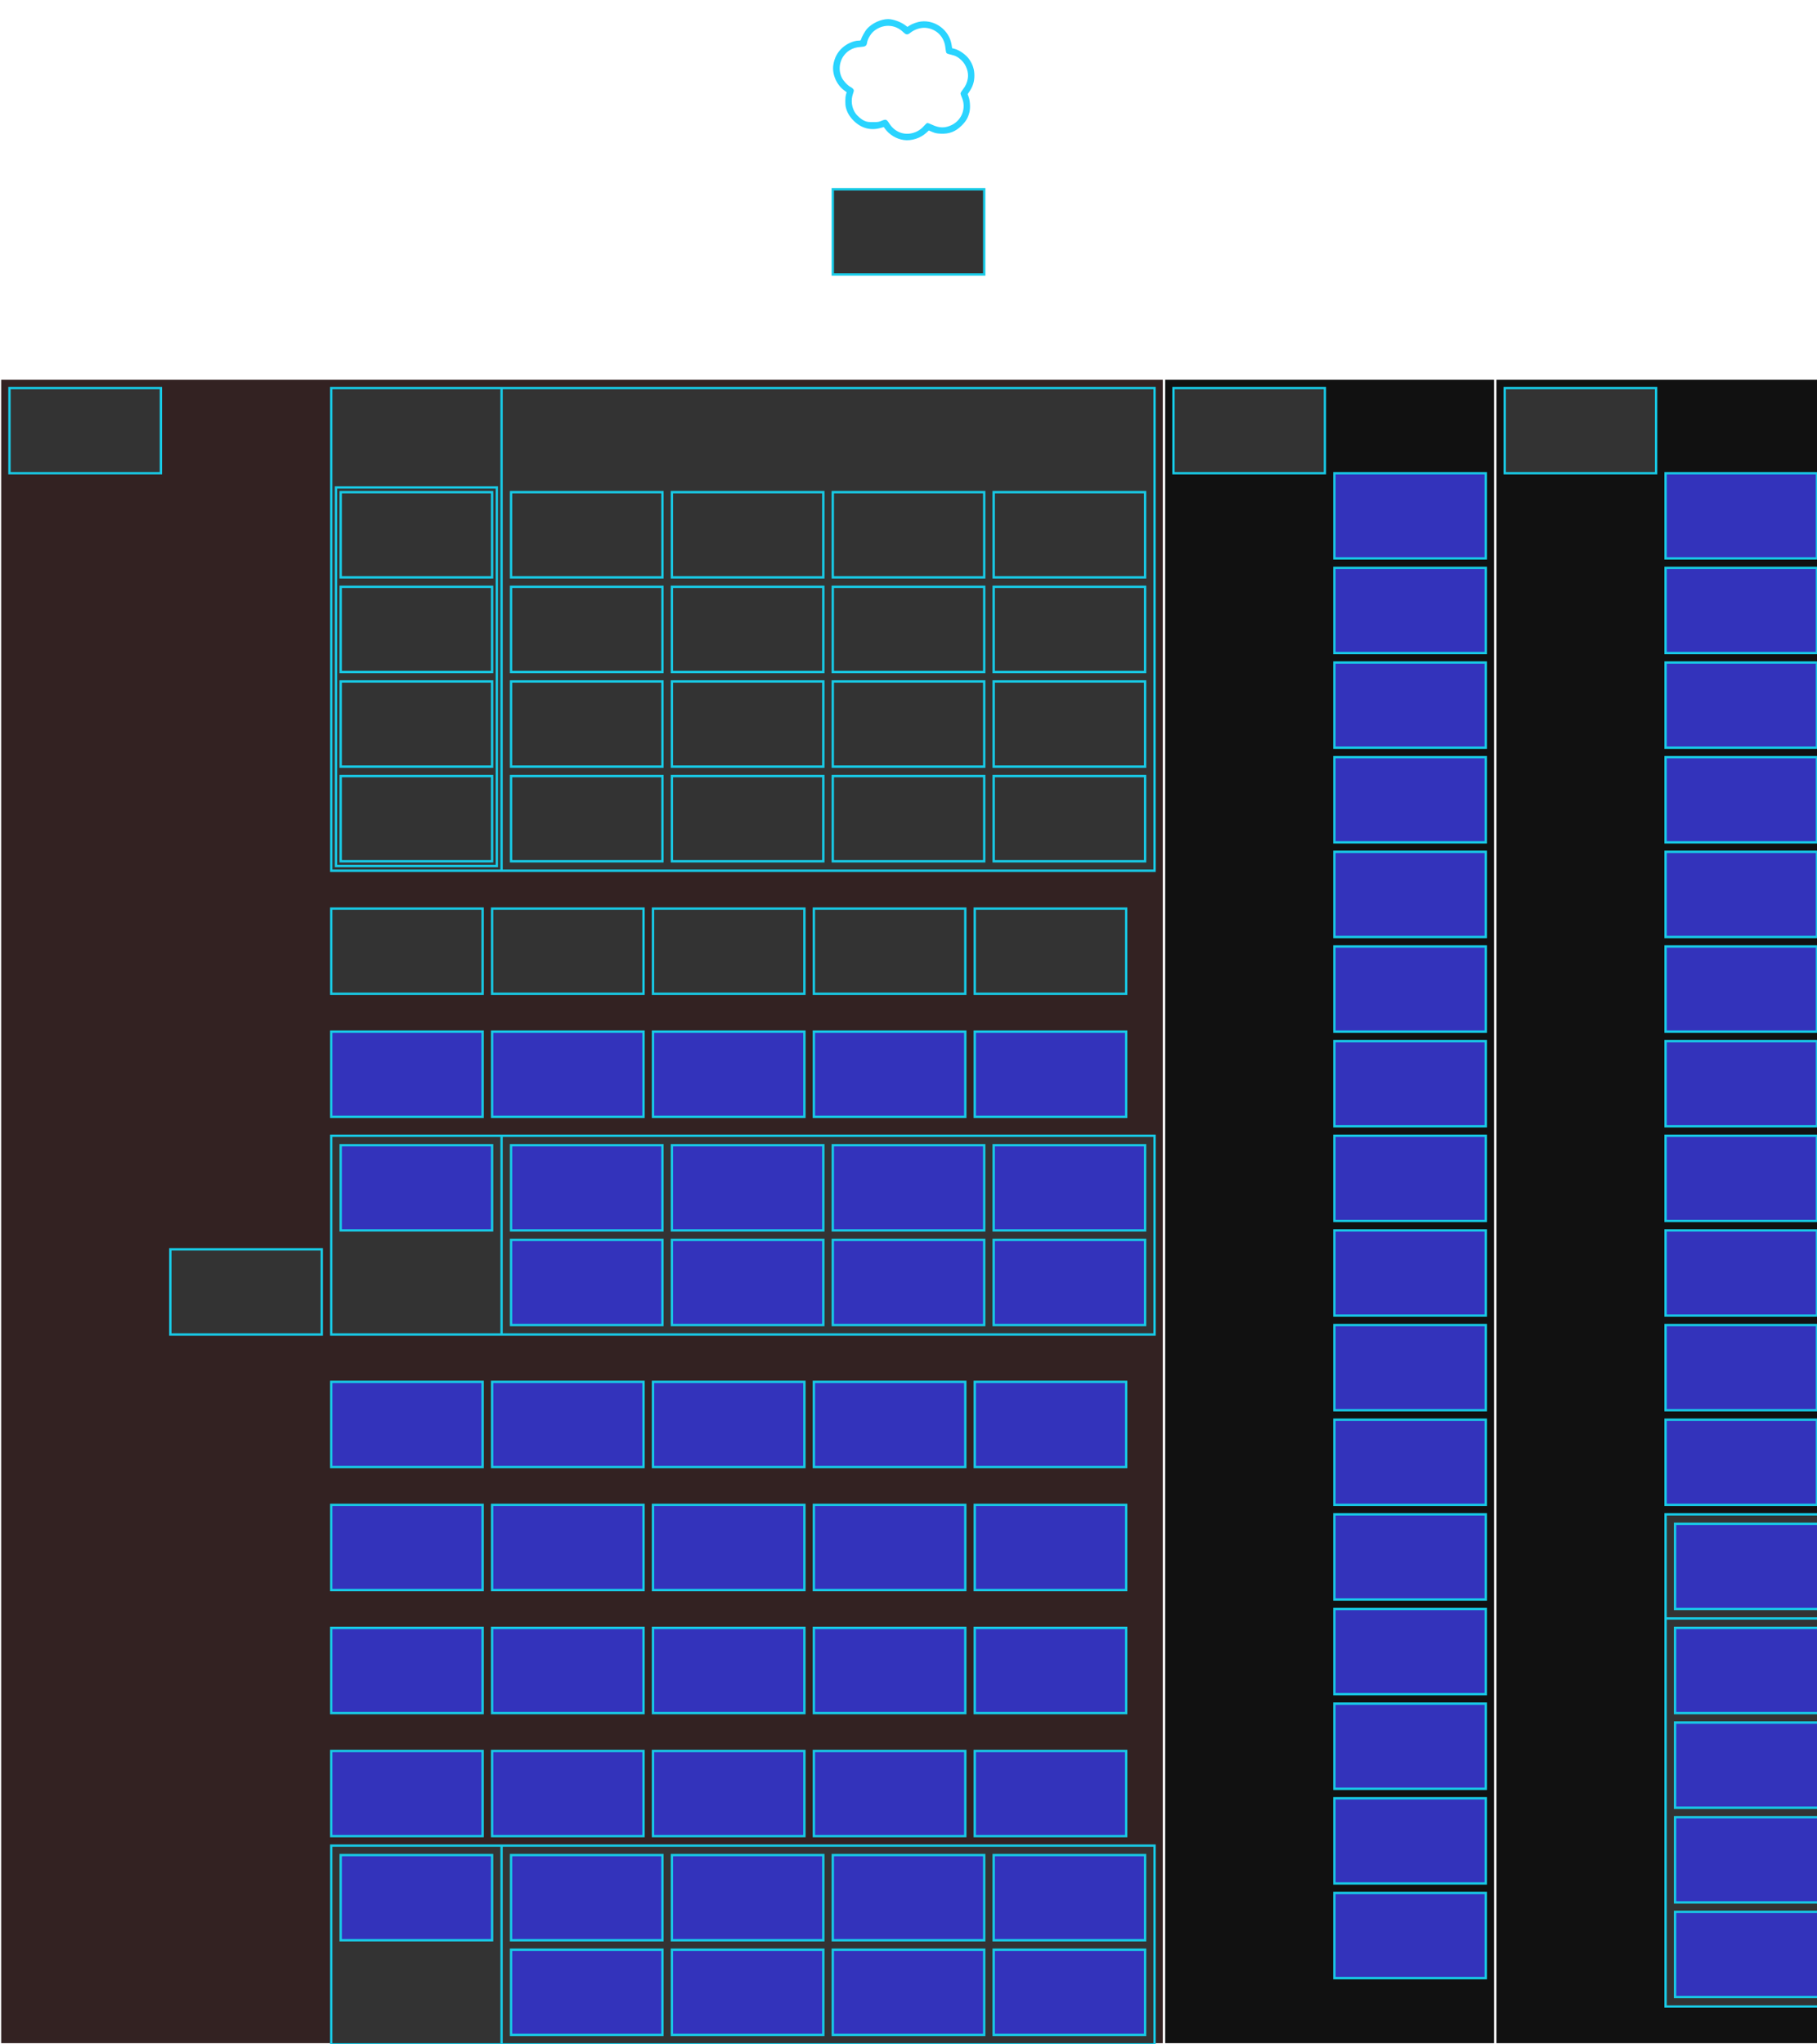 <?xml version="1.0" encoding="UTF-8" standalone="no"?>
<!DOCTYPE svg PUBLIC "-//W3C//DTD SVG 1.0//EN" "http://www.w3.org/TR/2001/PR-SVG-20010719/DTD/svg10.dtd">
<svg
    width="3840px"
    height="4320px"
    viewBox="0 0 3840 4320"
    xmlns="http://www.w3.org/2000/svg"
    xmlns:xlink="http://www.w3.org/1999/xlink">
  <defs>
    <g id="Internet">
      <path
          style="fill:#2ad4ff"
          d="m 150.241,255.904 c -16.12,-2.237 -30.807,-11.153 -40.45,-24.556 l -2.045,-2.842 -7.522,2.084 C 79.634,236.297 59.848,230.834 44.068,215.087 35.384,206.422 30.101,197.347 27.55,186.713 25.938,179.992 26.123,165.55 27.897,159.655 l 1.426,-4.739 -4.936,-3.624 C 7.733,139.066 -1.973,116.345 1.161,96.918 3.524,82.27 9.647,70.59 19.857,61.252 29.737,52.217 44.372,45.797 55.088,45.797 c 3.216,0 4.03,-0.409 4.516,-2.268 1.275,-4.876 8.475,-17.839 12.359,-22.251 C 82.669,9.115 101.723,0.287 117.116,0.358 127.729,0.406 143.875,6.275 153.491,13.579 l 4.26,3.236 3.821,-2.519 c 6.067,-4 16.817,-7.87 24.558,-8.842 30.503,-3.83 60.026,18.41 64.872,48.87 l 1.194,7.505 4.443,1.119 c 11.009,2.772 25.039,12.716 31.8,22.538 7.465,10.845 10.77,21.29 10.788,34.092 0.018,13.226 -3.224,23.314 -11.257,35.026 l -2.92,4.256 2.208,6.35 c 3.011,8.659 3.682,23.372 1.466,32.162 -2.894,11.482 -7.196,18.872 -16.182,27.799 -13.139,13.053 -26.385,18.209 -44.519,17.33 -8.273,-0.401 -11.456,-1.052 -17.585,-3.598 l -7.484,-3.108 -5.265,4.812 c -12.605,11.52 -31.279,17.54 -47.448,15.297 z m 18.141,-14.674 c 9.466,-2.466 17.306,-7.224 23.553,-14.295 3.085,-3.493 6.444,-6.615 7.463,-6.939 1.097,-0.348 5.257,1.059 10.188,3.446 15.375,7.441 27.985,7.608 42.079,0.558 21.779,-10.895 30.852,-36.644 20.745,-58.874 -1.357,-2.984 -2.467,-6.432 -2.467,-7.663 0,-1.231 2.18,-4.954 4.845,-8.274 5.793,-7.218 9.114,-14.546 10.568,-23.32 2.173,-13.111 -3.066,-28.354 -13.158,-38.286 -6.654,-6.548 -13.207,-10.12 -21.909,-11.94 -3.456,-0.723 -7.26,-1.837 -8.454,-2.477 -2.367,-1.267 -2.495,-1.708 -4.083,-14.024 -2.709,-21.023 -17.313,-36.357 -38,-39.901 -11.866,-2.033 -25.764,1.912 -36.266,10.292 -5.756,4.593 -8.67,4.206 -15.04,-1.999 C 130.901,10.442 104.055,10.246 85.34,27.072 79.464,32.356 73.497,43.071 72.416,50.28 71.409,56.998 69.05,58.555 58.822,59.256 48.876,59.938 42.181,61.983 35.084,66.505 16.138,78.577 9.135,103.737 19.049,124.111 c 3.415,7.018 12.25,16.452 18.295,19.536 2.352,1.2 5.05,3.363 5.996,4.807 1.645,2.51 1.612,2.944 -0.743,9.836 -4.721,13.819 -2.709,29.469 5.265,40.943 4.602,6.622 13.328,13.832 19.938,16.477 4.718,1.887 7.617,2.269 17.285,2.276 10.522,0.008 12.265,-0.264 18.499,-2.885 8.657,-3.64 10.227,-3.057 15.887,5.904 10.928,17.304 29.942,25.166 48.91,20.226 z"
          id="path2999"
          />
    </g>
    <g id="Networking">
      <rect
          width="320"
          height="180"
          style="fill: #333333; stroke-width: 5; stroke: #18CAE6" />
    </g>
    <g id="Server">
      <rect
          width="320"
          height="180"
          style="fill: #3333bb; stroke-width: 5; stroke: #18CAE6"
          />
    </g>
    <g id="Workstation">
      <rect
          width="320"
          height="180"
          style="fill: #333333; stroke-width: 5; stroke: #18CAE6"
          />
    </g>
    <g id="Xen_vert">
      <rect
          width="360"
          height="1040"
          style="fill: #333333; stroke-width: 5; stroke: #18CAE6"
          />
      <use x="20" y="20" xlink:href="#Server" />
      <line
          x1="0" y1="220" x2="360" y2="220"
          style="fill: #333333; stroke-width: 5; stroke: #18CAE6"
          />
      <use x="20" y="240" xlink:href="#Server" />
      <use x="20" y="440" xlink:href="#Server" />
      <use x="20" y="640" xlink:href="#Server" />
      <use x="20" y="840" xlink:href="#Server" />
    </g>
    <g id="Xen_hor">
      <rect
          width="1760"
          height="220"
          style="fill: #333333; stroke-width: 5; stroke: #18CAE6"
          />
      <use x="20" y="20" xlink:href="#Server" />
      <line
          x1="360" y1="0" x2="360" y2="220"
          style="fill: #333333; stroke-width: 5; stroke: #18CAE6"
          />
      <use x="380" y="20" xlink:href="#Server" />
      <use x="720" y="20" xlink:href="#Server" />
      <use x="1060" y="20" xlink:href="#Server" />
      <use x="1400" y="20" xlink:href="#Server" />
    </g>
    <g id="Xen_hor2">
      <rect
          width="1740"
          height="420"
          style="fill: #333333; stroke-width: 5; stroke: #18CAE6"
          />
      <use x="20" y="20" xlink:href="#Server" />
      <line
          x1="360" y1="0" x2="360" y2="420"
          style="fill: #333333; stroke-width: 5; stroke: #18CAE6"
          />
      <use x="380" y="20" xlink:href="#Server" />
      <use x="720" y="20" xlink:href="#Server" />
      <use x="1060" y="20" xlink:href="#Server" />
      <use x="1400" y="20" xlink:href="#Server" />
      <use x="380" y="220" xlink:href="#Server" />
      <use x="720" y="220" xlink:href="#Server" />
      <use x="1060" y="220" xlink:href="#Server" />
      <use x="1400" y="220" xlink:href="#Server" />
    </g>
    <g id="WifiNetwork">
      <rect
          width="1740"
          height="1020"
          style="fill: #333333; stroke-width: 5; stroke: #18CAE6"
          />
      <line
          x1="360" y1="0" x2="360" y2="1020"
          style="fill: #333333; stroke-width: 5; stroke: #18CAE6"
          />
      <rect
          width="340"
          height="800"
          x="10"
          y="210"
          style="fill: #333333; stroke-width: 5; stroke: #18CAE6"
          />

      <use x="20" y="220" xlink:href="#Networking" />
      <use x="20" y="420" xlink:href="#Networking" />
      <use x="20" y="620" xlink:href="#Networking" />
      <use x="20" y="820" xlink:href="#Networking" />
      <use x="380" y="220" xlink:href="#Networking" />
      <use x="380" y="420" xlink:href="#Networking" />
      <use x="380" y="620" xlink:href="#Networking" />
      <use x="380" y="820" xlink:href="#Networking" />
      <use x="720" y="220" xlink:href="#Networking" />
      <use x="720" y="420" xlink:href="#Networking" />
      <use x="720" y="620" xlink:href="#Networking" />
      <use x="720" y="820" xlink:href="#Networking" />
      <use x="1060" y="220" xlink:href="#Networking" />
      <use x="1060" y="420" xlink:href="#Networking" />
      <use x="1060" y="620" xlink:href="#Networking" />
      <use x="1060" y="820" xlink:href="#Networking" />
      <use x="1400" y="220" xlink:href="#Networking" />
      <use x="1400" y="420" xlink:href="#Networking" />
      <use x="1400" y="620" xlink:href="#Networking" />
      <use x="1400" y="820" xlink:href="#Networking" />

    </g>
    <g id="Printer">
      <rect
          width="320"
          height="180"
          style="fill: #333333; stroke-width: 5; stroke: #18CAE6"
          />
    </g>
    <g id="Camera">
      <rect
          width="320"
          height="180"
          style="fill: #333333; stroke-width: 5; stroke: #18CAE6"
          />
    </g>

    <g id="AV">
      <rect
          width="320"
          height="180"
          style="fill: #333333; stroke-width: 5; stroke: #18CAE6"
          />
    </g>
    <g id="AVR">
      <rect
          width="320"
          height="180"
          style="fill: #333333; stroke-width: 5; stroke: #18CAE6"
          />
    </g>
    <g id="DMZ">
      <rect
          width="720"
          height="3520"
          style="fill: #111111; stroke-width: 5; stroke: #FFFFFF"
          />
      <use x="20" y="20" xlink:href="#Networking" />
      <use x="360" y="200" xlink:href="#Server" />
      <use x="360" y="400" xlink:href="#Server" />
      <use x="360" y="600" xlink:href="#Server" />
      <use x="360" y="800" xlink:href="#Server" />
      <use x="360" y="1000" xlink:href="#Server" />
      <use x="360" y="1200" xlink:href="#Server" />
      <use x="360" y="1400" xlink:href="#Server" />
      <use x="360" y="1600" xlink:href="#Server" />
      <use x="360" y="1800" xlink:href="#Server" />
      <use x="360" y="2000" xlink:href="#Server" />
      <use x="360" y="2200" xlink:href="#Server" />
      <use x="360" y="2400" xlink:href="#Server" />
      <use x="360" y="2600" xlink:href="#Server" />
      <use x="360" y="2800" xlink:href="#Server" />
      <use x="360" y="3000" xlink:href="#Server" />
      <use x="360" y="3200" xlink:href="#Server" />
    </g>
    <g id="DMZSupp">
      <rect
          width="720"
          height="3520"
          style="fill: #111111; stroke-width: 5; stroke: #FFFFFF"
          />
      <use x="20" y="20" xlink:href="#Networking" />
      <use x="360" y="200" xlink:href="#Server" />
      <use x="360" y="400" xlink:href="#Server" />
      <use x="360" y="600" xlink:href="#Server" />
      <use x="360" y="800" xlink:href="#Server" />
      <use x="360" y="1000" xlink:href="#Server" />
      <use x="360" y="1200" xlink:href="#Server" />
      <use x="360" y="1400" xlink:href="#Server" />
      <use x="360" y="1600" xlink:href="#Server" />
      <use x="360" y="1800" xlink:href="#Server" />
      <use x="360" y="2000" xlink:href="#Server" />
      <use x="360" y="2200" xlink:href="#Server" />
      <use x="360" y="2400" xlink:href="#Xen_vert" />
    </g>
    <g id="InternalNetwork">
      <rect
          width="2460"
          height="3520"
          style="fill: #332222; stroke-width: 5; stroke: #FFFFFF"
        />
    <use x="20" y="20" xlink:href="#Networking" />

    <g id="CerberusConnections">
      <use x="700" y="20" xlink:href="#WifiNetwork" />
      <use x="360" y="1840" xlink:href="#Networking" />
      <use x="700" y="1120" xlink:href="#Workstation" />
      <use x="1040" y="1120" xlink:href="#Workstation" />
      <use x="1380" y="1120" xlink:href="#Workstation" />
      <use x="1720" y="1120" xlink:href="#Workstation" />
      <use x="2060" y="1120" xlink:href="#Workstation" />
      <use x="700" y="1380" xlink:href="#Server" />
      <use x="1040" y="1380" xlink:href="#Server" />
      <use x="1380" y="1380" xlink:href="#Server" />
      <use x="1720" y="1380" xlink:href="#Server" />
      <use x="2060" y="1380" xlink:href="#Server" />
      <use x="700" y="1600" xlink:href="#Xen_hor2" />
    </g>
    <g id="HydraConnections">
      <use x="700" y="2120" xlink:href="#Server" />
      <use x="1040" y="2120" xlink:href="#Server" />
      <use x="1380" y="2120" xlink:href="#Server" />
      <use x="1720" y="2120" xlink:href="#Server" />
      <use x="2060" y="2120" xlink:href="#Server" />
      <use x="2400" y="2120" xlink:href="#Switch" />
      <use x="700" y="2380" xlink:href="#Server" />
      <use x="1040" y="2380" xlink:href="#Server" />
      <use x="1380" y="2380" xlink:href="#Server" />
      <use x="1720" y="2380" xlink:href="#Server" />
      <use x="2060" y="2380" xlink:href="#Server" />
      <use x="2400" y="2380" xlink:href="#Switch" />
      <use x="700" y="2640" xlink:href="#Server" />
      <use x="1040" y="2640" xlink:href="#Server" />
      <use x="1380" y="2640" xlink:href="#Server" />
      <use x="1720" y="2640" xlink:href="#Server" />
      <use x="2060" y="2640" xlink:href="#Server" />
      <use x="2400" y="2640" xlink:href="#Switch" />
      <use x="700" y="2900" xlink:href="#Server" />
      <use x="1040" y="2900" xlink:href="#Server" />
      <use x="1380" y="2900" xlink:href="#Server" />
      <use x="1720" y="2900" xlink:href="#Server" />
      <use x="2060" y="2900" xlink:href="#Server" />
      <use x="2400" y="2900" xlink:href="#Switch" />
      <use x="700" y="3100" xlink:href="#Xen_hor2" />
    </g>

  </g>

  </defs>
  <g id="Outside Connections">
    <use x="1760" y="40" xlink:href="#Internet" />
    <use x="1760" y="400" xlink:href="#Networking" />
  </g>

  <use x="0" y="800" xlink:href="#InternalNetwork" />
  <use x="2460" y="800" xlink:href="#DMZ" />
  <use x="3160" y="800" xlink:href="#DMZSupp" />


</svg>
